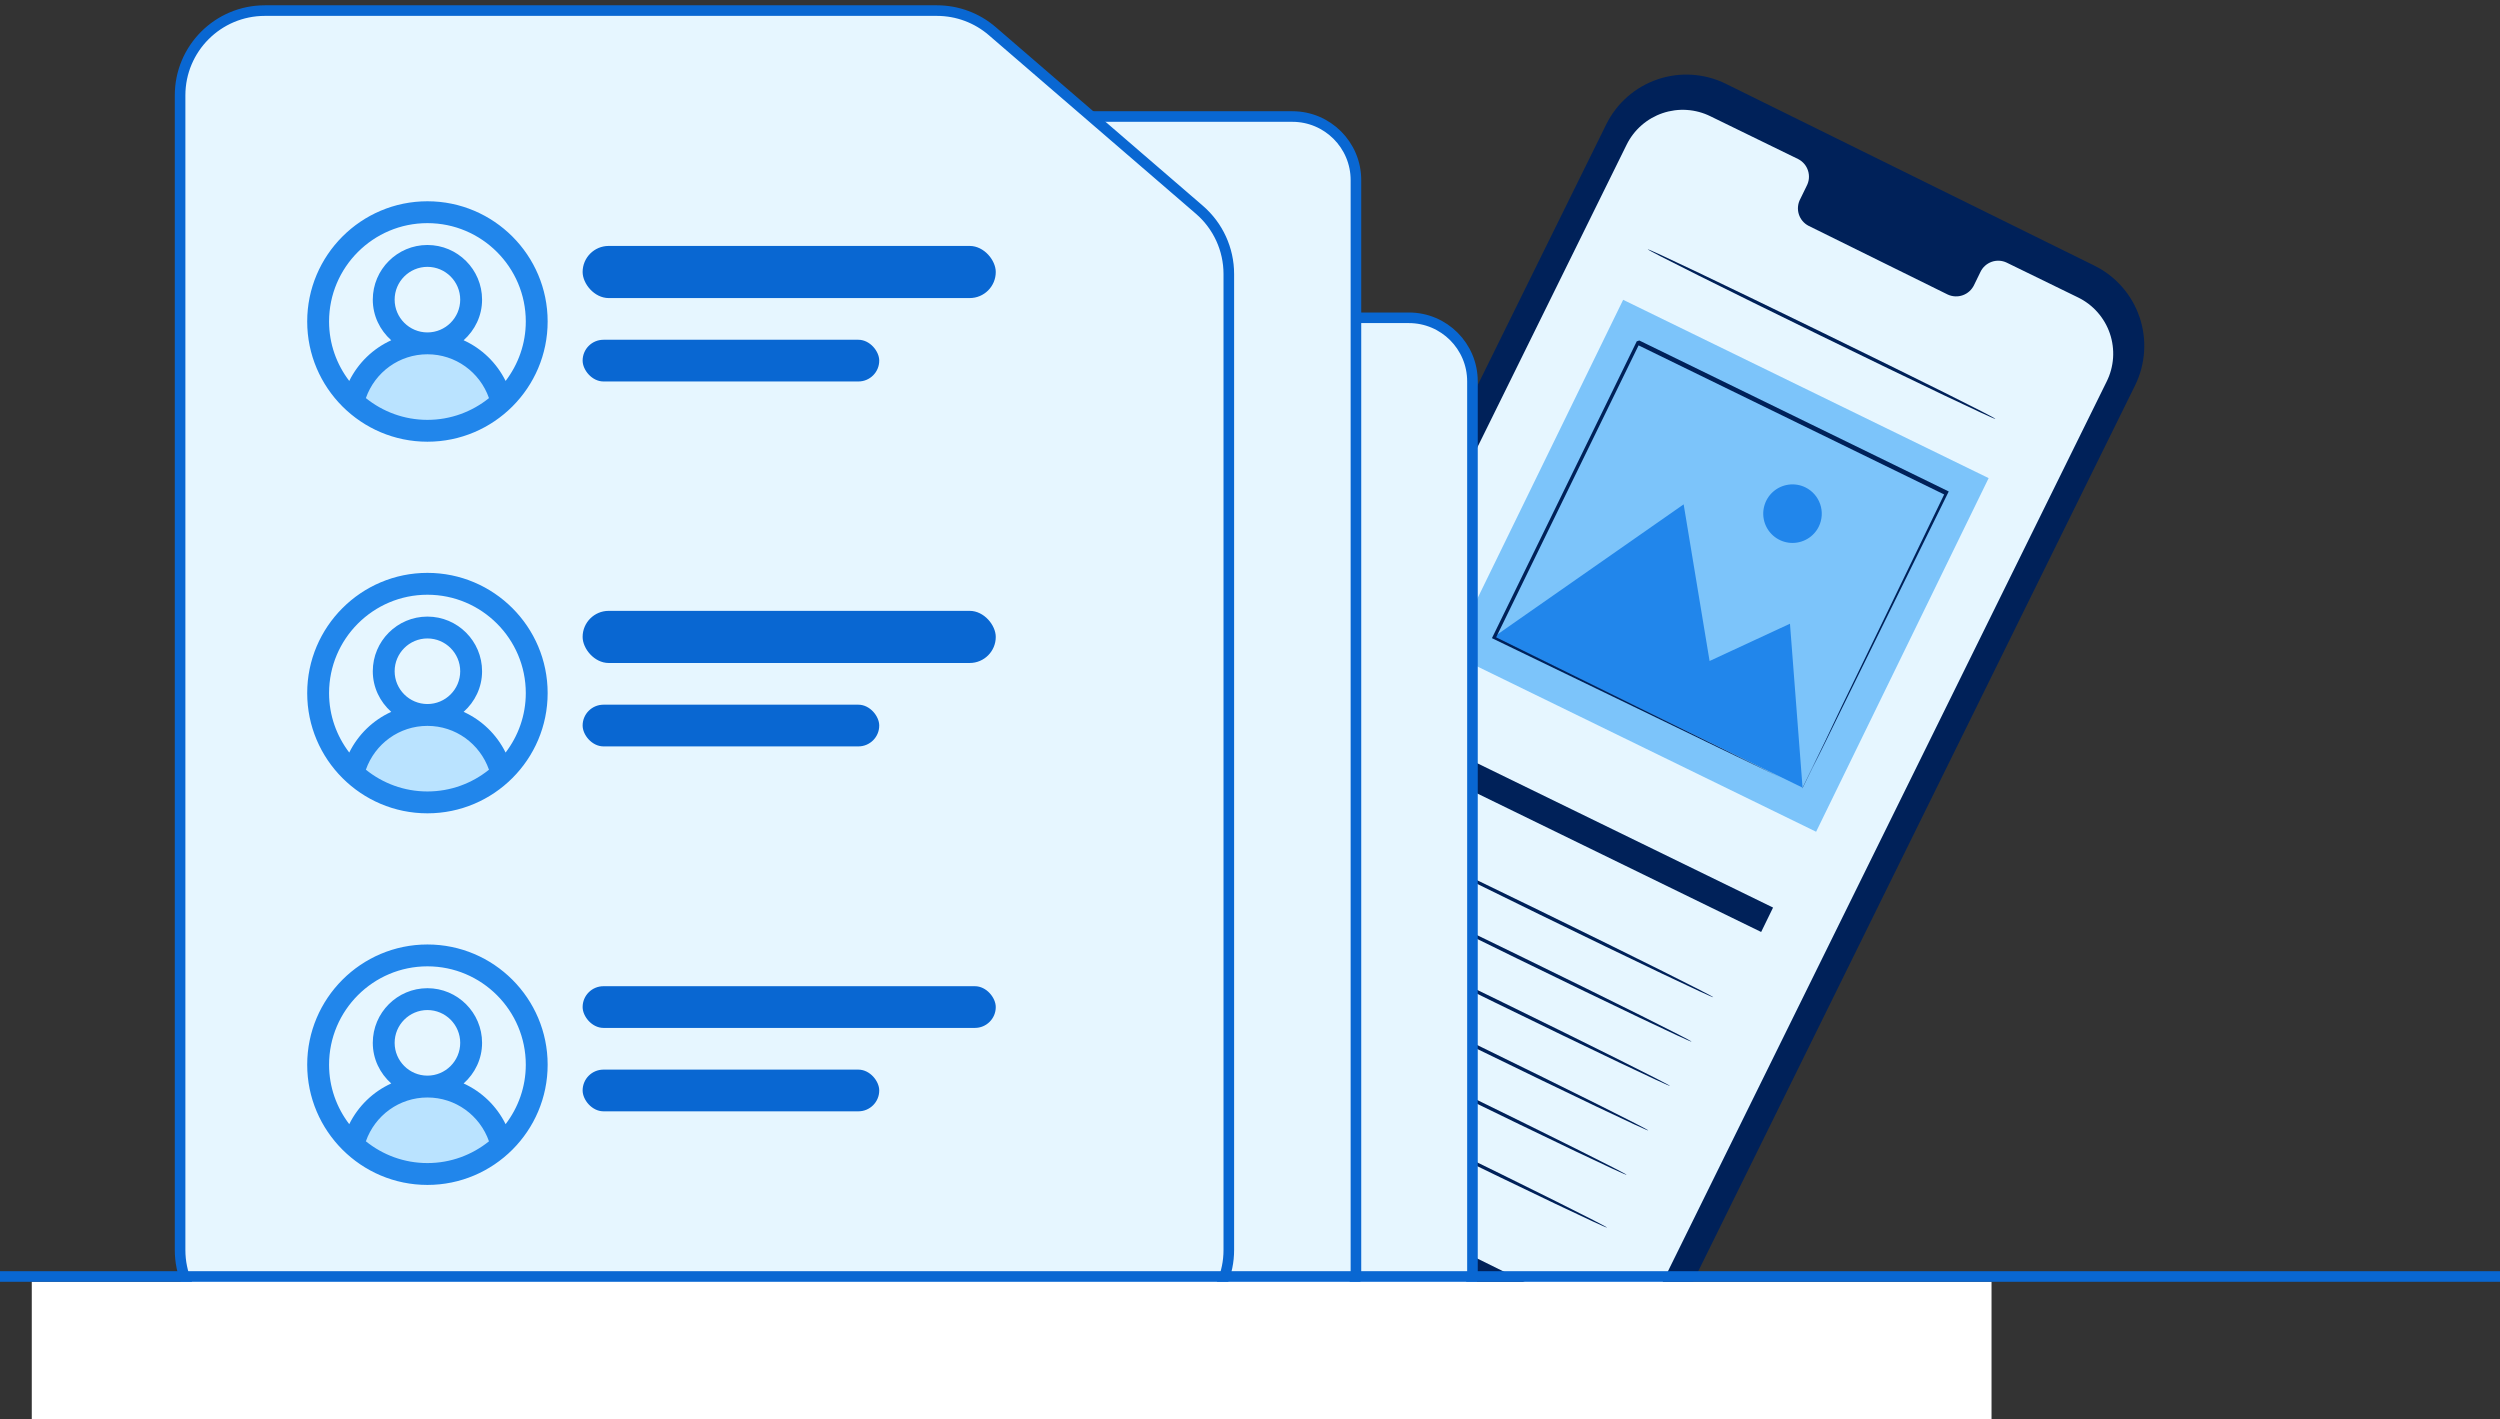 <svg width="236" height="134" viewBox="0 0 236 134" fill="none" xmlns="http://www.w3.org/2000/svg">
<rect x="0" y="0" width="236" height="134" fill="#333333" stroke="none"/>
<path d="M147.361 127.156L112.591 109.992C111.595 109.503 110.705 108.823 109.972 107.989C109.24 107.155 108.679 106.185 108.323 105.134C107.966 104.083 107.821 102.972 107.895 101.864C107.97 100.757 108.262 99.675 108.755 98.681L151.632 11.735C152.123 10.742 152.805 9.855 153.639 9.126C154.472 8.396 155.442 7.838 156.492 7.484C157.541 7.129 158.651 6.985 159.756 7.059C160.861 7.133 161.941 7.425 162.934 7.917L197.708 25.075C199.714 26.063 201.246 27.807 201.969 29.924C202.691 32.04 202.544 34.357 201.56 36.366L158.681 123.318C158.191 124.314 157.509 125.204 156.675 125.937C155.84 126.669 154.87 127.23 153.818 127.586C152.766 127.943 151.655 128.089 150.547 128.015C149.439 127.941 148.356 127.649 147.361 127.156Z" fill="#002159"/>
<path d="M196.182 28.085L189.423 24.788C189.202 24.684 188.962 24.624 188.718 24.613C188.474 24.601 188.23 24.638 188 24.721C187.77 24.805 187.559 24.932 187.378 25.097C187.198 25.262 187.052 25.461 186.948 25.683L186.351 26.907C186.139 27.353 185.761 27.698 185.297 27.866C184.833 28.035 184.322 28.014 183.873 27.808L170.728 21.317C170.509 21.203 170.315 21.048 170.157 20.859C169.999 20.67 169.88 20.452 169.807 20.217C169.734 19.982 169.709 19.734 169.733 19.489C169.756 19.244 169.828 19.006 169.945 18.789L170.548 17.553C170.663 17.335 170.735 17.098 170.758 16.853C170.781 16.608 170.755 16.361 170.682 16.126C170.61 15.891 170.491 15.672 170.333 15.484C170.176 15.295 169.982 15.139 169.764 15.025L167.384 13.864L161.469 10.978C160.774 10.634 160.018 10.431 159.244 10.379C158.47 10.327 157.693 10.429 156.958 10.677C156.224 10.926 155.545 11.316 154.961 11.827C154.377 12.338 153.9 12.959 153.556 13.654L111.7 98.523C111.01 99.93 110.906 101.554 111.412 103.037C111.918 104.52 112.992 105.742 114.399 106.434L149.1 123.564C150.505 124.257 152.127 124.365 153.612 123.863C155.096 123.362 156.321 122.293 157.019 120.891L198.869 36.018C199.216 35.321 199.421 34.563 199.474 33.786C199.526 33.01 199.425 32.23 199.175 31.493C198.925 30.756 198.532 30.075 198.018 29.49C197.505 28.905 196.881 28.428 196.182 28.085Z" fill="#E6F6FF"/>
<path d="M167.377 85.674L132.961 68.884L131.837 71.189L166.253 87.979L167.377 85.674Z" fill="#002159"/>
<path d="M161.731 94.141C161.692 94.222 154.31 90.706 145.253 86.287C136.195 81.868 128.875 78.212 128.915 78.131C128.954 78.05 136.336 81.565 145.399 85.987C154.462 90.409 161.77 94.06 161.731 94.141Z" fill="#002159"/>
<path d="M188.366 39.547C188.324 39.633 180.945 36.112 171.887 31.693C162.83 27.274 155.507 23.623 155.55 23.536C155.592 23.45 162.971 26.971 172.034 31.393C181.097 35.814 188.414 39.448 188.366 39.547Z" fill="#002159"/>
<path d="M159.685 98.334C159.646 98.415 152.264 94.9 143.207 90.481C134.149 86.062 126.83 82.405 126.869 82.324C126.908 82.243 134.29 85.759 143.353 90.18C152.417 94.602 159.727 98.248 159.685 98.334Z" fill="#002159"/>
<path d="M157.648 102.51C157.608 102.591 150.227 99.076 141.169 94.657C132.112 90.238 124.792 86.581 124.831 86.5C124.871 86.419 132.252 89.935 141.316 94.357C150.379 98.778 157.681 102.441 157.648 102.51Z" fill="#002159"/>
<path d="M155.596 106.716C155.556 106.797 148.175 103.281 139.117 98.862C130.06 94.443 122.74 90.787 122.78 90.706C122.819 90.625 130.201 94.14 139.264 98.562C148.327 102.984 155.638 106.629 155.596 106.716Z" fill="#002159"/>
<path d="M153.552 110.904C153.51 110.991 146.132 107.47 137.074 103.051C128.016 98.632 120.694 94.981 120.736 94.894C120.779 94.808 128.157 98.329 137.221 102.751C146.284 107.172 153.592 110.824 153.552 110.904Z" fill="#002159"/>
<path d="M151.701 115.886C151.661 115.967 144.28 112.452 135.222 108.033C126.165 103.614 118.845 99.957 118.885 99.876C118.924 99.795 126.306 103.311 135.369 107.732C144.432 112.154 151.743 115.799 151.701 115.886Z" fill="#002159"/>
<path d="M187.728 45.135L153.225 28.302L136.938 61.684L171.441 78.517L187.728 45.135Z" fill="#7CC4FA"/>
<path d="M141.008 60.131L158.937 47.61L161.384 62.398L168.973 58.878L170.162 74.354L141.008 60.131Z" fill="#2186EB"/>
<path d="M171.697 49.701C171.458 50.193 171.078 50.602 170.605 50.877C170.133 51.152 169.59 51.281 169.044 51.248C168.499 51.215 167.975 51.02 167.54 50.689C167.105 50.358 166.778 49.906 166.6 49.389C166.422 48.872 166.402 48.314 166.541 47.785C166.68 47.257 166.973 46.781 167.382 46.419C167.792 46.057 168.299 45.825 168.841 45.751C169.383 45.677 169.934 45.766 170.425 46.005C171.083 46.328 171.586 46.898 171.824 47.591C172.063 48.283 172.017 49.042 171.697 49.701Z" fill="#2186EB"/>
<path d="M170.117 74.446C170.117 74.446 170.139 74.4 170.184 74.307C170.229 74.215 170.294 74.082 170.373 73.92C170.548 73.562 170.79 73.066 171.106 72.418C171.751 71.096 172.687 69.178 173.833 66.726C176.211 61.851 179.558 54.888 183.596 46.538L183.667 46.745L154.519 32.524C154.462 32.539 154.977 32.361 154.76 32.441L151.096 39.951C149.898 42.406 148.726 44.809 147.587 47.142C145.305 51.821 143.149 56.24 141.165 60.307L141.091 60.092L162.133 70.451L168.065 73.388L169.642 74.157L170.047 74.355L170.191 74.425L170.064 74.363L169.671 74.172L168.123 73.416L162.191 70.565L140.984 60.312L140.839 60.241L140.91 60.097C142.882 56.053 145.05 51.611 147.332 46.932C148.46 44.622 149.643 42.195 150.841 39.74L154.505 32.231C154.284 32.302 154.802 32.119 154.754 32.145L183.902 46.366L183.96 46.394L183.841 46.637C179.72 54.995 176.296 61.956 173.889 66.847C172.711 69.261 171.781 71.167 171.103 72.467C170.793 73.103 170.554 73.594 170.385 73.94C170.309 74.096 170.249 74.218 170.202 74.316C170.18 74.363 170.151 74.407 170.117 74.446Z" fill="#002159"/>
<path d="M40 36V120C40 123.314 42.686 126 46 126H133C136.314 126 139 123.314 139 120V36C139 32.686 136.314 30 133 30H114.421H46C42.686 30 40 32.686 40 36Z" fill="#E6F6FF" stroke="#0967D2"/>
<path d="M29 17V120C29 123.314 31.686 126 35 126H122C125.314 126 128 123.314 128 120V17C128 13.686 125.314 11 122 11H103.421H35C31.686 11 29 13.686 29 17Z" fill="#E6F6FF" stroke="#0967D2"/>
<path d="M17 9V118C17 122.418 20.582 126 25 126H108C112.418 126 116 122.418 116 118V25.863C116 23.537 114.987 21.325 113.225 19.805L93.672 2.942C92.22 1.689 90.365 1 88.447 1H25C20.582 1 17 4.582 17 9Z" fill="#E6F6FF" stroke="#0967D2"/>
<rect x="55" y="23.216" width="39" height="4.921" rx="2.461" fill="#0967D2"/>
<rect x="55" y="57.665" width="39" height="4.921" rx="2.461" fill="#0967D2"/>
<rect x="55" y="93.098" width="39" height="3.937" rx="1.968" fill="#0967D2"/>
<rect x="55" y="32.074" width="28" height="3.937" rx="1.968" fill="#0967D2"/>
<rect x="55" y="66.523" width="28" height="3.937" rx="1.968" fill="#0967D2"/>
<rect x="55" y="100.972" width="28" height="3.937" rx="1.968" fill="#0967D2"/>
<path d="M40.349 40.667C46.047 40.667 50.667 36.047 50.667 30.349C50.667 24.651 46.047 20.032 40.349 20.032C34.651 20.032 30.032 24.651 30.032 30.349C30.032 36.047 34.651 40.667 40.349 40.667Z" fill="#E6F6FF"/>
<path d="M40.349 32.413C43.743 32.413 46.581 34.755 47.355 37.912C45.518 39.625 43.052 40.667 40.349 40.667C37.646 40.667 35.18 39.625 33.343 37.912C34.117 34.755 36.955 32.413 40.349 32.413Z" fill="#BAE3FF"/>
<path d="M40.349 32.413C42.629 32.413 44.476 30.565 44.476 28.286C44.476 26.006 42.629 24.159 40.349 24.159C38.07 24.159 36.222 26.006 36.222 28.286C36.222 30.565 38.07 32.413 40.349 32.413Z" fill="#E6F6FF"/>
<path d="M40.349 41.698C46.607 41.698 51.698 36.607 51.698 30.349C51.698 24.092 46.607 19 40.349 19C34.092 19 29 24.092 29 30.349C29 36.607 34.092 41.698 40.349 41.698ZM34.538 37.581C35.402 35.124 37.701 33.444 40.349 33.444C42.998 33.444 45.296 35.124 46.16 37.581C44.567 38.863 42.548 39.635 40.349 39.635C38.151 39.635 36.131 38.863 34.538 37.581ZM37.254 28.286C37.254 26.579 38.643 25.191 40.349 25.191C42.056 25.191 43.444 26.579 43.444 28.286C43.444 29.992 42.056 31.381 40.349 31.381C38.643 31.381 37.254 29.992 37.254 28.286ZM40.349 21.064C45.469 21.064 49.635 25.229 49.635 30.349C49.635 32.459 48.919 34.401 47.729 35.962C46.881 34.248 45.476 32.898 43.766 32.121C44.826 31.176 45.508 29.815 45.508 28.286C45.508 25.441 43.194 23.127 40.349 23.127C37.505 23.127 35.191 25.441 35.191 28.286C35.191 29.815 35.873 31.176 36.932 32.121C35.222 32.898 33.817 34.248 32.969 35.962C31.779 34.401 31.064 32.459 31.064 30.349C31.064 25.229 35.23 21.064 40.349 21.064Z" fill="#2186EB"/>
<path d="M40.349 75.746C46.047 75.746 50.667 71.126 50.667 65.428C50.667 59.73 46.047 55.111 40.349 55.111C34.651 55.111 30.032 59.73 30.032 65.428C30.032 71.126 34.651 75.746 40.349 75.746Z" fill="#E6F6FF"/>
<path d="M40.349 67.492C43.743 67.492 46.581 69.834 47.355 72.991C45.518 74.704 43.052 75.746 40.349 75.746C37.646 75.746 35.18 74.704 33.343 72.991C34.117 69.834 36.955 67.492 40.349 67.492Z" fill="#BAE3FF"/>
<path d="M40.349 67.492C42.629 67.492 44.476 65.644 44.476 63.365C44.476 61.086 42.629 59.238 40.349 59.238C38.07 59.238 36.222 61.086 36.222 63.365C36.222 65.644 38.07 67.492 40.349 67.492Z" fill="#E6F6FF"/>
<path d="M40.349 76.778C46.607 76.778 51.698 71.686 51.698 65.428C51.698 59.171 46.607 54.079 40.349 54.079C34.092 54.079 29 59.171 29 65.428C29 71.686 34.092 76.778 40.349 76.778ZM34.538 72.66C35.402 70.203 37.701 68.523 40.349 68.523C42.998 68.523 45.296 70.203 46.16 72.66C44.567 73.942 42.548 74.714 40.349 74.714C38.151 74.714 36.131 73.942 34.538 72.66ZM37.254 63.365C37.254 61.658 38.643 60.27 40.349 60.27C42.056 60.27 43.444 61.658 43.444 63.365C43.444 65.071 42.056 66.46 40.349 66.46C38.643 66.46 37.254 65.071 37.254 63.365ZM40.349 56.143C45.469 56.143 49.635 60.308 49.635 65.428C49.635 67.538 48.919 69.48 47.729 71.041C46.881 69.327 45.476 67.977 43.766 67.2C44.826 66.255 45.508 64.894 45.508 63.365C45.508 60.52 43.194 58.206 40.349 58.206C37.505 58.206 35.191 60.52 35.191 63.365C35.191 64.894 35.873 66.255 36.932 67.2C35.222 67.977 33.817 69.327 32.969 71.041C31.779 69.48 31.064 67.538 31.064 65.428C31.064 60.308 35.23 56.143 40.349 56.143Z" fill="#2186EB"/>
<path d="M40.349 110.825C46.047 110.825 50.667 106.206 50.667 100.508C50.667 94.81 46.047 90.19 40.349 90.19C34.651 90.19 30.032 94.81 30.032 100.508C30.032 106.206 34.651 110.825 40.349 110.825Z" fill="#E6F6FF"/>
<path d="M40.349 102.572C43.743 102.572 46.581 104.914 47.355 108.071C45.518 109.783 43.052 110.826 40.349 110.826C37.646 110.826 35.18 109.783 33.343 108.071C34.117 104.914 36.955 102.572 40.349 102.572Z" fill="#BAE3FF"/>
<path d="M40.349 102.571C42.629 102.571 44.476 100.724 44.476 98.444C44.476 96.165 42.629 94.317 40.349 94.317C38.07 94.317 36.222 96.165 36.222 98.444C36.222 100.724 38.07 102.571 40.349 102.571Z" fill="#E6F6FF"/>
<path d="M40.349 111.857C46.607 111.857 51.698 106.765 51.698 100.508C51.698 94.25 46.607 89.159 40.349 89.159C34.092 89.159 29 94.25 29 100.508C29 106.765 34.092 111.857 40.349 111.857ZM34.538 107.739C35.402 105.283 37.701 103.603 40.349 103.603C42.998 103.603 45.296 105.283 46.16 107.739C44.567 109.022 42.548 109.794 40.349 109.794C38.151 109.794 36.131 109.022 34.538 107.739ZM37.254 98.444C37.254 96.738 38.643 95.349 40.349 95.349C42.056 95.349 43.444 96.738 43.444 98.444C43.444 100.151 42.056 101.54 40.349 101.54C38.643 101.54 37.254 100.151 37.254 98.444ZM40.349 91.222C45.469 91.222 49.635 95.387 49.635 100.508C49.635 102.618 48.919 104.56 47.729 106.121C46.881 104.407 45.476 103.056 43.766 102.279C44.826 101.334 45.508 99.974 45.508 98.444C45.508 95.6 43.194 93.286 40.349 93.286C37.505 93.286 35.191 95.6 35.191 98.444C35.191 99.974 35.873 101.334 36.932 102.279C35.222 103.056 33.817 104.407 32.969 106.121C31.779 104.56 31.064 102.618 31.064 100.508C31.064 95.387 35.23 91.222 40.349 91.222Z" fill="#2186EB"/>
<rect x="3" y="121" width="185" height="13" fill="white"/>
<line y1="120.5" x2="236" y2="120.5" stroke="#0967D2"/>
</svg>
